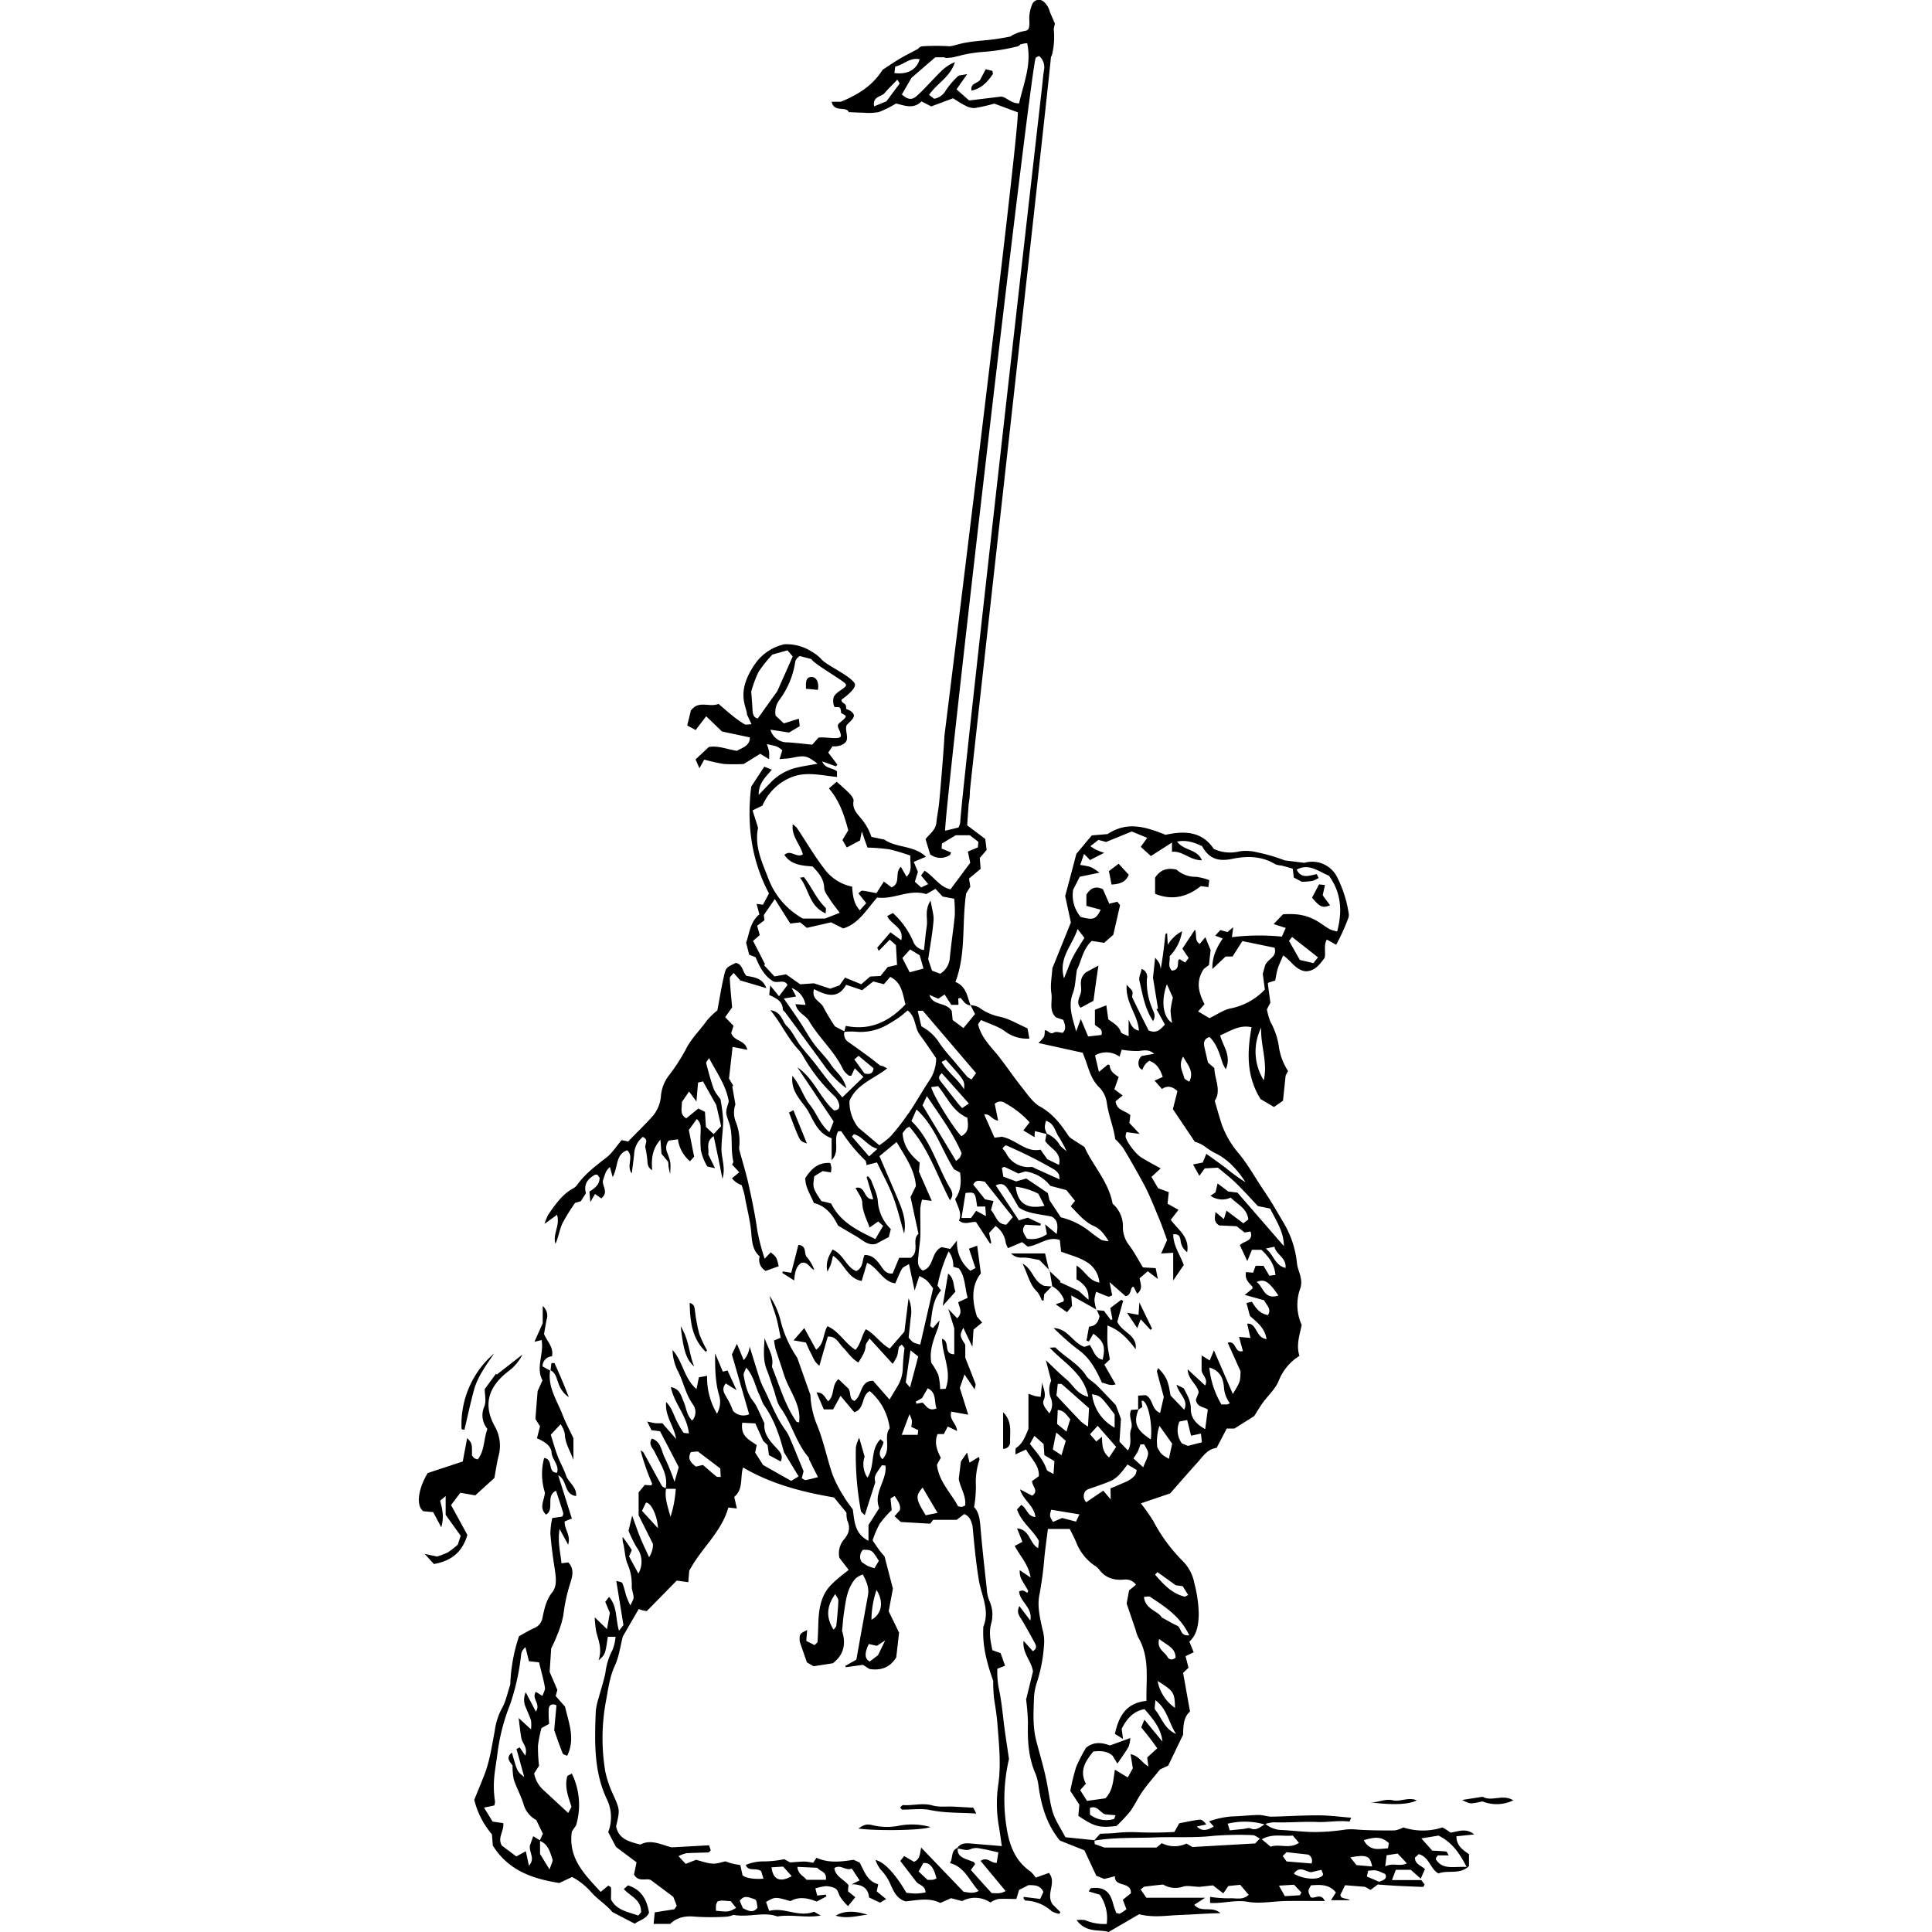 <svg width="400" height="400" data-name="detail-zuckerbanket-camel Bild" xmlns="http://www.w3.org/2000/svg" viewBox="0 0 283.29 500"><path d="M163.64 14.67a1.29 1.29 0 0 0 .28-.56 19.35 19.35 0 0 0 .43-6.57c.1-.51.21-1 .3-1.45l-1.3-3c0-.12-.06-.24-.11-.36a4.84 4.84 0 0 0-1.46-2.27 1.87 1.87 0 0 0-3 .64 10 10 0 0 0-.74 3c-.08.92.11 1.88-.05 2.79s-.51 1-1.3 1.15a11.16 11.16 0 0 0-3.16 1.13 1.34 1.34 0 0 0-.31.26 59.69 59.69 0 0 1-7.89 1.11c-1.45.15-2.91.33-4.35.61-1.16.23-2.31.64-3.48.83a55.91 55.91 0 0 0-7.09 0 1.6 1.6 0 0 0-1.18.67c-1.74.93-3.25 1.68-4.71 2.54s-2.8 1.8-4.45 2.86c-2.29 3.62-5.52 6.11-10.82 8.29h-2.38c.63 2.88 3.8 1.05 4.44 2.68 1.46.06 2.63.14 3.79.14a14.29 14.29 0 0 0 4-.16 28 28 0 0 0 4.43-2.21c2.07.46 4.51 1.59 6.59-.55l2.54 1.3 5.62-2.1c.95.57 2 1.29 3.07 1.83a5 5 0 0 0 2.53.7 49.11 49.11 0 0 0 5.1-1.15l6.07 2.25c.46 4.9-19 161.47-19 161.47 0 1.2-.89 12.55-1.37 17.33-.17 1.68-.53 3.34-.7 5-.2 2-1.81 3-2.8 4.28.44 1.48.82 2.74 1.18 3.94a4.37 4.37 0 0 0 5.12.18c.13-.08.16-.32.31-.65l-2.44-1c0-.53.05-1 .07-1.32l3.58-2.14h3.64l2.2 1.71c0 .5-.09.93-.13 1.44l-2.58 1.07c.23 1.13.46 2.19.61 2.91l-5.1 6.86c-2.85-.57-4.28-3.35-6.73-4.81-.34.48-.58.82-.89 1.24l1.84 2.23-1.82.86-1.63-1.46c.37-1.23.6-2 .79-2.58l-1.08-2.58 3.16-1.33c-3.12-3-7.66-2.24-10.75-4.43l-3.37-.71a14.13 14.13 0 0 0-2.52-4.58c-1.11-1.39-2.47-2.56-2.1-4.69.1-.6-.57-1.45-1.09-2-1-1-2.12-2-3.28-3l-2 1.73c2.8 3.27 4 7.07 5 10.84l-1.5 2.51 1.13 1.94 3.42-1.83c.12-.64.25-1.29.46-2.34.59 1.7 1 2.94 1.47 4.19a52.49 52.49 0 0 1 5.67.46 50.56 50.56 0 0 1 5.43 1.62c-.17 2 .69 3.88-1 5.46l-1.46-2.56c-1.73 1.56.11 4.22-2.4 5.32l-2-1.5-1.92 3c-1.3-.24-2.49-.53-3.7-.64-.3 0-.66.46-.95.69l2 2.53-1.64 1.85c-1.66-1.77-1.84-3.9-2-6.12a11.73 11.73 0 0 1-6.93-4.26c-2.7-3.43-4.9-7.26-7.34-10.89a6 6 0 0 0-1.1-1c-.42 3.15 2 5.2 2.61 7.82-1.7 1-3.1-1.38-4.78.11 1.77 2.66 4.59 2.76 7.31 3 1.51 1.62 2.91 3.13 3 5.56 0 1 .89 2 1.49 3 .73 1.13 1.59 2.17 2.52 3.43l-3.78 1.49h-5.75a19.83 19.83 0 0 1-8.9-10.26c-1.62-4.21-3.7-8.44-2.7-13.23-.46-1.48-.93-2.95-1.42-4.5l2.55-1.24a13.73 13.73 0 0 1 8-7.53c3.72-1.28 7.48-.24 11.3.11v-1.45c-1.18-1-3.07-.62-3.82-2.57l3.56 1.28.35-.46-2.36-3.1 1.12-1.64c.61.12 2.81 0 3.57-1.36.53-.94-.34-3 0-3.83-.05-.58 2.5-2 1.85-3.15-.49-.9-1.61-1.14-1.91-1.35.19-1.76-1.2-1.15-1.2-2.35.21-.18 4.31-3 3.36-4.33-1.56-2.18-7.54-4.72-8.64-6.25a11.44 11.44 0 0 0-2.39-1.85 12.1 12.1 0 0 0-7.13-1.92 12.56 12.56 0 0 0-7.16 4.52c-5.74 7.81-2.5 11.68-2.5 13.63.2.45.62 1.34 1.18 2.55-.82 0-1.44.19-1.82 0a32.68 32.68 0 0 1-3.28-2.35c-1.22-1-2.37-2-3.43-2.92-2.45 1-5.1-1.07-7.18 1.74-.23 1-.57 2.36-.94 3.84l2.19 1.18 2.72-3.56 4.1 3.94 7.21 1.53c0 2.24-2 2.66-3.38 3.48-2.54-.43-4.87-1.4-7.23-1l-3.45 3.22 1 2.28c.52-.94.95-1.69 1.26-2.24a46.78 46.78 0 0 0 5.09 1.14 45.93 45.93 0 0 0 5.12 0l4.28-2.64 2.28 1.4a14.41 14.41 0 0 0 0-2 16 16 0 0 0-.58-1.91c2.74.58 2.74.58 4 1.59-.2.66-.41 1.34-.71 2.3 1.28-.13 2.28-.14 3.25-.34 3.3-.68 3.79-.6 6.59 1.53-1.82.35-3.6.59-5.34 1a13.71 13.71 0 0 0-6.93 4c-.46.5-1 1-1.43 1.46s-.91.95-1.53 1.61c-.08-3 1.77-4.58 3.39-6.53l-1.95-.78-3.38 5.16c-1.2 9.68 0 19 4.6 27.66-.58 1.09-1.1 2-1.55 2.91l-1.67-.21.74 2.7c-2.45 2-2.57 4.95-3.44 7.33l.79 3.11 1.66.66c1 2.38 2.16 4.73 4.47 6.19 1.2.68 3-.63 3.78 1l-2.19 2.91-2.28-2.81c-.12 1.23-.18 1.81-.25 2.47 1.72.84 3.46 1.53 3.52 3.75 0 .26.43.5.62.77q4.92 6.67 9.81 13.35a26.24 26.24 0 0 0 6 6.27c-.73-3-2.74-4.21-3.91-6-1.3-2-3.07-3.61-4.47-5.51s-2.41-3.81-3.66-5.7-2.63-3.82-4.14-6l3.19-.53-1.16-2.2a5.65 5.65 0 0 1 3.58 4.39l-2.59-.21c.5 2.28 2.6 2.82 3.48 4.31 2.63 4.47 6.69 7.93 8.9 12.69a5.34 5.34 0 0 0 1.4 1.45c.13.12.42.06.67.08l.9-1.94 2.24 2.26-5.46 5.28c-1.15-1.37-2.41-2.8-3.61-4.28s-2.43-3.21-3.68-4.78-2.49-2.91-3.63-4.44-2-3.57-3.45-4.95c-1.26-1.24-1.28-3.68-4.25-4.12 2.88 3.53 4.46 7.22 7.2 10.15a10.18 10.18 0 0 1 1.16 1.54 44 44 0 0 0 8.32 10.64 4.25 4.25 0 0 1 1.1 2c.19.79 0 1.62-1.33 1.6-3.63-3.2-5.19-8.28-9.47-11.14l9.39 14-1.1 2.78c-2.47-2.08-3.28-4.89-5-7s-2.45-5-4.57-7.58c-.5 4.41 2.67 6.58 4.23 9.42 1.4 2.57 2.57 5.6 5.92 6.73v5.66c2.3-2.28.31-5.28 1.72-7.46.41 0 .76-.05.83.06a41.77 41.77 0 0 0 6.13 7.46c.27.25.26.81.37 1.23l2.69-.69c1.46 3.08 3.06 5.95 4.21 9s1.89 6.28 2.81 9.43c.75-3.72-.76-6.9-2.12-10.11s-2.81-6.54-4.26-9.94l4.43-3.66c2.22 3.76 4.73 7.21 5 11.41l-1.39 2.82c.7 3.24 1.35 6.28 2.06 9.54-1.86 1.55.46 4.42-2 6.2h-3l-1.69 4.07c-1.92.18-2.56-1.39-3.4-2.47-1-1.31-2-2.34-3.87-2.33-.67 1.39-.27 3.28-2.15 4.16-2.63-1-3.3-4.41-6.14-5.56-.91 1.63-1.86 3.18-1.32 5.73.45-.95.72-1.41.89-1.91s.31-1.19.56-2.22c2.95 1.93 3.74 5.9 7.41 6.52.49-1.61.92-3.07 1.41-4.69 2.91 1.31 4 4.88 7.3 5.3.59-1.32 1.07-2.59 1.73-3.76.26-.45.94-.66 1.81-1.23.5 2.36.91 4.29 1.46 6.86.51-1.6.86-2.67 1.21-3.76 1.94 1 1.94 1 3.57 3.19-1.09 4.79-2.21 9.67-3.33 14.56-1.9-.49-1.9-.49-3-1.81.19-1.82.37-3.49.54-5.16a8.72 8.72 0 0 0-.56-5c-.41 3.28-.76 6.1-1.07 8.62l-3.8 4.37c-2.38-1.27-3.8-3.72-6.19-5-1.15 1.8-1.3 3.82-2.68 5.34-2.78-1.74-4.25-4.82-7.25-6.12-1.21 2-.73 4.48-2.93 6.08l-3.07-5.59-2.78 3.17 3.2.56c.39.86.79 1.87 1.32 2.82s.87 2.27 2.18 3.18l2.16-7.53c2.21-.16 2.86 1.77 4 2.88s2.14 2.85 3.94 3.83c.8-1.43 1.77-2.62 1.86-4.29 0-.57.53-1.12 1-1.95l6 6.58a11.79 11.79 0 0 0 1.14-2c.25-.74.26-1.55.47-2.3.07-.25.44-.41.76-.68l.7.88a51.61 51.61 0 0 0-.45 5.23 9.43 9.43 0 0 1-1.44 4.79c-.6 1-1.25 2.06-2 3.32l-4.24-4.84c-3.47-.08-2.78 3.92-4.86 5.2-1.44-.53-.77-2-1.52-3.18l-2.59-2.46c-1.88 1.58-.89 4.28-2.68 5.72-.86-1-1.22-2.33-3-2.28.69 1.61 1.29 3 1.88 4.38h2.42c.66-1.21 1.23-2.23 1.92-3.5l3.56 4.25c2.86-.94 1.7-4.32 4-5.47a15 15 0 0 1 5.16 9.63c-1.72 2.14.6 5.52-1.91 8-1.57-1.75.16-3 .3-4.48l-.77-.7c-2.77 2.71-1.34 6.88-3.39 9.94a6.25 6.25 0 0 1-.72-5.44c-.47-1.62-.86-3-1.4-4.88a9.47 9.47 0 0 0-.86 2.44 78.22 78.22 0 0 0 1.29 16.45c.08.39.57.7 1 1.16.9-2.82 1.71-5.35 2.72-8.49-.26-1.63-.26-1.63 1.72-4.45l.93.1c.42 3.85-3.22 7-1.62 11l-2.78 4.36v4.1c-3.6-1.82-3.63-5.06-4.06-8.11-.78-1.1-1.63-2.15-2.3-3.32a32.91 32.91 0 0 1-2.94-5.68c-1.45-4.23-2.3-8.68-4-12.81a22.72 22.72 0 0 1-1.73-7.83l-3.41-9.62a30 30 0 0 1-4.38-9.89 20.15 20.15 0 0 0-2.76-6.11c.39 1.83 1.12 3.55 1.64 5.33s.81 3.6 1.22 5.49l-1.73.71a22.06 22.06 0 0 0 .43 2.31c.63 2 1.37 4 2 6.1a25.65 25.65 0 0 0 1.63 3.95c1.33 2.73 2.88 5.53 2.43 8.84-.29-.08-.6-.07-.69-.21-3-4.29-4.37-9.34-6.31-14.12v-.33c.47-2.49-1-4.44-1.93-7.16-.19 3.16-.43 5.72.58 8.23.67 1.67 1.18 3.4 1.77 5.09s.82 3.38 1.77 4.69c2.89 4 4 9.05 7.24 12.83.14.15.1.44.2.64.74 1.5 1.5 3 2.26 4.51-1.05.26-2.12.56-3.2.76-.26 0-.58-.26-1-.47l.47-1.82c-1.29-3.13-2.43-6-3.63-8.77a11.07 11.07 0 0 0-1.24-2.13c-2.37-3.31-3.71-7.15-5.53-10.74a18.84 18.84 0 0 1-1.05-2.54c-.81-2.58-1.6-5.16-2.51-8.1a6.21 6.21 0 0 1-1.53 3.52c-.59-1.41-1.12-2.69-1.77-4.22-.51 1.11-.89 1.91-1.29 2.77L85.52 366a3.57 3.57 0 0 1-4.2-.93 19.19 19.19 0 0 0-1.52-3.24c-.66-1.16-1.57-2.27-.33-3.79l2.8 1.74-2.34-5.1-1.22.31c-.66-1.59-1.32-3.16-2-4.74 0 3.68 0 7.27 1 10.7a6 6 0 0 1-.52 4.9 18.25 18.25 0 0 1-2.55-9.78l-2.11.37c-.21 1-.39 1.88-.63 3.06-3.29-2.82-3.51-7.22-6.21-10.11a13.38 13.38 0 0 0 1.21 5.1c1.6 2.91 2.11 6.29 4.13 9.06a3.31 3.31 0 0 1-.25 4.1c-1.47-1.46-1.49-3.24-2.15-4.74s-.94-3.5-3.37-3.93c.86 4.26 4.22 7.46 4.67 12-.7-.12-1.3-.05-1.46-.28a28.93 28.93 0 0 1-1.8-3.16c-.73-1.49-1.13-3.18-2.63-4.7-.36 3.66 2.05 6.17 2.59 9.57l-3.58-4.09a17.37 17.37 0 0 1-1.78 0c-.62-.07-1.22-.24-2.13-.42l1.11 2.24 2.21.26c1.66 3.19 3.32 6.36 4.84 9.29-.37 1.33-.65 2.31-1.09 3.82a56.58 56.58 0 0 0-2.47-6.13c-.95-1.75-.93-4.26-3.39-5.08-1 1.55.25 2.43.73 3.47 1.39 3 3.55 5.77 2.84 9.4-.36-.21-.83-.36-1-.67-1.6-2.84-3.13-5.71-4.72-8.55-.15-.27-.52-.41-.78-.62a59.61 59.61 0 0 0 3 8.63c0 .07-.08.19-.21.46l-1.71-.12-1.58 1.93v5.92c1.19 2.39 2.5 5 3.71 7.42a6 6 0 0 1-1 3.43c-.81-1.79-1.63-3.44-2.32-5.15s-1.35-3.65-2.06-5.61c-.35 1.45-.68 2.83-.94 3.93a35 35 0 0 0 2.08 4.24 6.22 6.22 0 0 1 .47 6.84l-2.41-4.45c.18-.42.43-1 .7-1.66-.4-.61-.76-1.18-1.15-1.73s-.81-1.11-1.22-1.67a5.1 5.1 0 0 0 .24 2c.37 1.74.38 3.65 1.12 5.21a13.21 13.21 0 0 1 1 5.58c0 1 .45 1.94.48 2.91 0 .53-.41 1.07-.83 2.05a23.27 23.27 0 0 1-1-2.25c-.38-1.17-.6-2.4-1.08-3.52-.15-.34-1-.39-1.57-.59.64 3.94 1.22 7.55 1.85 11.44l-1.15 1.47c-.93-3.2-.41-6.25-2.56-8.77l-1 1.28c.44 1 .83 2 1.2 2.84-.23 1.31-.45 2.56-.75 4.23l-3.17-3.06a26.31 26.31 0 0 0 .45 4c.64 2.22 1.48 4.39.52 7.16 1.75-1.55 1.75-1.55 2.42-6.12h2a11.89 11.89 0 0 1-.79 3.41 16.73 16.73 0 0 0-1.81 5.74c-.4 2.19-1.15 4.32-1.72 6.49a17.65 17.65 0 0 0-.8 3.62c-.3 7.67-.55 15.38 2.77 22.57a10.67 10.67 0 0 1 .45 8.71l2 3.83 5.33 4c-.24 1.15-.46 2.22-.65 3.15 1.17 2.13 3.27.82 4.37 1.45l5.79 4.33c.2.5.56 1.42.9 2.31l-.63.91-5.06.79c-.12 1.14-.2 2-.3 3h4.29c1.77-1.72 3.93-2.14 6.48-1.88a63 63 0 0 0 8.13 0 5.88 5.88 0 0 0 1.76-.46c4.08.73 7.8-.91 11.38.41 3.64-.61 7.31.44 11.22-.23l-1.74-1c-4 1.58-7.72-1.28-11.59-.2-.34-.93-.59-1.64-.83-2.32 2.33-1.36 2.35-1.36 6.33-.22 2.12-1.23 4.42-.84 6.77.11.85-.46 1.69-.89 2.52-1.33l-.16-.46-2.22.24-.48-1.85a15.11 15.11 0 0 1 2.64-.58 5.7 5.7 0 0 1 2.21.44c.94.35 1.08 1.28 1.46 2.12a12.37 12.37 0 0 0 2.15 2.59L113 491l-1.88-1.53c0-.62.09-1.15.12-1.6-1.24-1.55-3.35-2.18-3.67-4.39 1.6-1.14 3 .83 4.5.08l2.05 3.09-2.06 1c2.92 0 4.3 1.15 4.5 3.42l2.85 1.33 1.57-.92-2.44-2c.15-.69.26-1.2.39-1.84-2.89-.79-3.58-3.35-4.81-5.6l-1.55-.73c-3.61.58-6.65.83-9.61-.52l-.87 1.3a15.16 15.16 0 0 0-2.15-.32c-1.23 0-2.46.14-3.82.22l-1.52-.83a27.54 27.54 0 0 1-5.09.57 11.67 11.67 0 0 0-4.87.92c.79 1.87 2.57.54 4 1.62l.59 1.93c-2.55.2-4.71-.19-5.42-.91-.18-.85-.37-1.7-.56-2.6-.8-.15-1.46-.25-2.11-.41s-1.28-.4-1.8-.57c-3.1.86-3.3.85-7.53-.4l-2.72 1.06-1.84-2a8.42 8.42 0 0 1 2-.75c1.91-.13 3.83-.13 5.75-.21.16 0 .31-.29.59-.55-.12-.34-.25-.73-.44-1.3l-9.6.53c-2.21-.38-5.23-2.3-8.18-.72-3-.75-5.68-1.48-6.28-4.74 1-4.23 1-4.23-.73-8.13a27.92 27.92 0 0 1-2.06-6 52.35 52.35 0 0 1 .26-18.76c.54-3 .93-5.94 2.26-8.78 1-2.17 1.32-4.69 2-7.42l4.13-7.13a10.3 10.3 0 0 0 1 .34c.43.1.86.16 1.08.2l7.75-7.89 3 .41.23-2.92c3-5.76 8.36-10 10.13-16.41l2.2.25c-.27-1.2-.46-2.06-.67-3 2.43-2 1.49-5.06 2.27-7.61 7.35 4.3 15.18 6.32 23.55 7.76l3.22 3.93a7 7 0 0 0 .22 2.06c.88 1.91.4 3.43-.92 4.95a5.56 5.56 0 0 0-1.14 4.67l2.41 3.14c-1 .82-1.82 1.41-2.57 2.06a23.82 23.82 0 0 0-2.42 2.29c-2.24 2.63-2.72 5.84-2.85 9.15-.06 1.69-.1 3.38-.21 5.06 0 .26-.41.5-.76.91l-2.16-1.09c.08-1 .15-1.85.23-2.83-2 1-2 1-1.93 3 .73 2.13 1.28 3.7 1.86 5.38l1.72 1 5-.77c3.2-2.46 3.28-5.5 2.38-8.39.19-1.85.28-3.3.5-4.73.47-3.11.79-6.3 3-8.82a6.38 6.38 0 0 1 1.85-1.05c1.06 1.89 1.68 3.56 1.35 5.42-1 5.5-2 11-3 16.64l-2.82 1.59.05.37 4.47-.62 1.68 1.07c3.24.5 5.43-.56 6.94-3 .24-2.05.47-4.05.74-6.4l-2.69-5.53c.34-1.86.75-4.05 1.09-5.87-.72-2.75-1.36-5.22-2.17-8.35-.12-.14-.74-.8-1.28-1.52s-1.14-1.64-1.81-2.61a26.13 26.13 0 0 1 1.84-4.3 27.86 27.86 0 0 1 3.11-3.54c-.11-1-.21-2-.31-3l1.09-.66c.68 1.2 1.66 2.16 1.32 3.7l-1.37 1.55c.64.59 1.22 1.11 1.62 1.49l7.61.44.77-1h6.09l1.94-1.49c1.54.63 1.81 1.89 2.15 3 .44 4.72.87 9.43 1.64 14.09.66 4 2.92 7.86 1.15 12.11a1 1 0 0 0 0 .34c-.24 4.93 1.12 9.54 2.57 13.65a39.7 39.7 0 0 0 .24 4.73c.36 2.21.7 4.42.87 6.66.37 4.85.93 10.12.24 15.12a34.2 34.2 0 0 0 .1 11.06c.29 1.59.48 3.2.77 5.17l-8-.67c-1.34-.12-2.64-.14-3.5 1.15-1.72.7-1.09 2.55-1.91 3.91 3.8 1 5 4.56 7.43 7.21-1.57.84-2.86.3-3.89.24l-11-11.46c-.36 1.66-.26 3-1.85 3.69l-2.55-1.5-1 1.27 4 5.21c.64 1.07 2.49 1 2.53 2.95a21.11 21.11 0 0 1-2.37.28c-.89 0-1.78-.12-2.57-.18-2.89-4.92-5.71-8-8-8.5a8.93 8.93 0 0 0 1.29 2.44 12.5 12.5 0 0 1 2.71 4.18c.8 1.71 1.66 3.48 3.77 4.08 3-.26 6-1.07 9 .41l2.77-1.23 2.87.75a7.06 7.06 0 0 1 7.31.36 7.32 7.32 0 0 1 2-.9c1.55-.12 3.12 0 4.73 0 .28-.95.5-1.67.7-2.35l2.44-1.24c1.58 0 3.06 0 3.85 1.76l-.83 1.81-4.29-.53c0 .34 0 .48.07.55s.3.41.46.41a10.5 10.5 0 0 1 6.71 2.73 6.24 6.24 0 0 0 2 .71l.27-.46-2-2c-1.88-2.74 1.16-5.58-.95-8.14l-3.42 1.22a9 9 0 0 0-1.42-1.64c-3.73-2.57-5.26-6.41-6-10.59a46.28 46.28 0 0 1 .5-18.49c-.35-2.37-.73-4.81-1.07-7.26-.52-3.76-.8-7.58-1.62-11.28a22.27 22.27 0 0 1-.32-4.81l2-.77-1.16-3.26-2.14-.77c-.47-2.37-.93-4.45-.32-6.8a8.63 8.63 0 0 0-.46-6 9.17 9.17 0 0 1-.65-3c-.6-5.46-1.22-10.93-1.67-16.41-.16-1.94-.5-3.71-1.63-4.79a31.65 31.65 0 0 0 .48-5.4 18.33 18.33 0 0 1 .95-7c0-.13-.11-.33-.21-.6l-2.39 1.47-.63-2.61-1.6 2.29c-.19 1.5-.37 3-.56 4.55.39 2.22 1.94 4.37 1.67 6.84a4.25 4.25 0 0 1-.84.37 4.86 4.86 0 0 1-1-.13c-1.8-3.44-5-6.38-5.47-10.79l1-1.78c-1-1.91-1.75-3.89-.85-6.14h1.64l1-1.95 2.41 1.15c-.13-2-2.13-2.89-1.49-5l4.38.79-2.17-6.92c.26-.76.68-2 1.21-3.49l2.62 3.87c.14-.79.32-1.16.22-1.43-.83-2.21-1.71-4.4-2.64-6.78V348c-1.48-2.35-1.48-2.35-.51-4.37.79 1.67 1.48 3.1 2.35 4.93.12-1.84.21-3.18.29-4.45l2.23-1.84-1.33-1.54c-1.27-4-1.55-7.94 1-11.18-.35-2.65-.65-4.93-.95-7.17l-2.13.78 1.68 5-1.31.72a9.32 9.32 0 0 1-3.46-7.84c-.81 1-1.28 1.6-1.75 2.18l-2.25-.46c-2.81 1.32-1.86 5.16-4.86 6.06-1.73-1.15-1.17-2.83-1.08-4.33s.41-3.12.45-4.68c.07-2.37-.07-4.74 0-7.12a12.62 12.62 0 0 1 .44-2.22l2.52.32-3.32-7.55c.07-.85.13-1.61.19-2.35-2.4-2-4.23-4.27-4.42-7.63a12.79 12.79 0 0 1 .93-1.2 3.59 3.59 0 0 1 .82-.45c4.92 5.52 7.13 12.51 10.49 19 1.23-1.48.33-2.61-.13-3.42-3.23-5.67-4.89-12.26-9.82-17.06.37-.87.77-1.77 1.31-3 4.9 4.47 6.52 10.54 9.7 15.46l1.57.87c.38 2.68.12 5-1.28 6.84.65 2 1.86 3.63 1 5.58 1.5 1.27 3.11.19 4.41.38l3.63 5.57.32-.14c-.19-.83-.37-1.67-.58-2.59l1.67-1.81a6.12 6.12 0 0 1 2.63 4.25 5.41 5.41 0 0 0 .61 1.48l3.65-1.56 1.43 1.16c2.9-.31 5.32-2.8 8.33-1.69.13 1.2.24 2.17.33 3 2.29.87 4.53 1.4 6.4 2.55a6.88 6.88 0 0 1 3.51 5.44c-2.81-.43-3.7-3.09-5.93-4.39v3.54c1.79 1.13 3.3 2.48 3.1 5.3l-2.56-2.3-4.83-2.25.16-.23-2.78-2.59.63 3.89a6.57 6.57 0 0 1 3 3.38c.05.16-.06.38-.1.57l-2 .7 2.93 2.07 1.3-1.62c-.07-.93-.12-1.63-.21-2.74l6.49 3.64a13 13 0 0 1-.49-2.44 8.42 8.42 0 0 1 .48-2.14c1.27.52 2.18.94 3.12 1.25.24.08.59-.18 1-.33-.19-1-.37-1.86-.69-3.42l4.15 3.63c1.35-.2 1.17-1.49 1.69-2.29.07-.12.38-.09.43-.1.28.59.55 1.13.87 1.77 1.64-1.26.83-2.62.65-4l2.11-1.82 2.61 2c-.28-1.41-.43-2.11-.57-2.81l-3.3-.19c-1.23-2-2.23-3.94-3.49-5.65a7.5 7.5 0 0 1-1.69-4.68 7.66 7.66 0 0 0-2.66-6.15c-1.05-5.75-5.1-9.79-7.28-14.68l-3.47-2.24a5 5 0 0 1-.55-.48c-2-3-4.06-5.82-7.4-7.69-2-1.11-3.36-3.28-4.84-5.11-2-2.51-3.82-5.2-5.8-7.75s-4.64-4.88-5.48-8.51l.76-1.09c2.15 1 4.36 1.6 6.1 2.86a9.42 9.42 0 0 0 6.42 1.95l-.49-2.65c-2.45-1.07-4.72-2.49-7.18-3a13.55 13.55 0 0 1-5.43-2.44 6.07 6.07 0 0 0-2.13-.56c-.9-2.17-1-4.78-3.91-6 2.81-7.4 1.61-15.05 2.77-22.91l1.08-1.72c-.13-.84-.22-1.48-.33-2.14l3-2.5c-.08-1-.15-1.93-.22-2.82l1.78-2.08c-.12-.91-.22-1.69-.36-2.84l-4.68-3.53c.11-1.51.23-3.53.39-5.54a18.94 18.94 0 0 0 .32-3.32c-.02-.93 20.33-182.23 20.98-190.06Zm-40.3 2.55c2.18-.46 3.82-2.44 6.31-1.89-.79 2.71-3.08 4-6.53 3.58.06-.52.12-1.05.21-1.69Zm-2.29 9-3.19 1.3c-.44-2.62 1.87-2.41 2.73-3.44s2.08-2.2 3.29-3.47l.6 1Zm29.7-1.22-8.29 1-3.27-2.88 2.77-3.95c-1.31.3-2.08.24-2.45.6a22.05 22.05 0 0 0-3.06 3.57 4.3 4.3 0 0 1-3.05 2.22l-1.31-1c2-3 5.49-4.58 6.68-8.48-2.52 1-3.9 2.7-5.42 4.26s-2.89 3.12-4.48 4.51c-1.27 1.12-2.28.93-3.83-.4l2.5-4.31 6.16-5.32h2.29a1.41 1.41 0 0 0 .65.18 7.77 7.77 0 0 0 1-.1h.27a2.05 2.05 0 0 0 .34-.07c1-.19 1.91-.47 2.88-.69a37.35 37.35 0 0 1 4.59-.68A52.13 52.13 0 0 0 155 12a1.34 1.34 0 0 0 .69-.49 7.34 7.34 0 0 1 1.78-.33c1.22 5.54-.95 10.45-2.08 15.56-2.01.1-3.28-1.62-4.64-1.74Zm-10.59 187.81a4.39 4.39 0 0 1-.45 1.34l-3.46.84c-.42-3.17 22.1-197.26 23.43-200 .12-.23.53-.31.9-.5a3.81 3.81 0 0 1 1.24 3.68c-.25 1.66-.37 3.33-.57 5-.17 1.45-21.17 185.66-21.09 189.64Zm-52.39-26.89c-1.2-.18-1.33-1.27-1.39-2.46-.07-1.43-.2-2.86-.32-4.47a30.38 30.38 0 0 1 1.91-5.13 33.71 33.71 0 0 1 3.57-4.46l3.9-1.09 1.36 1.58-4 9Zm14.07 6.8c-2.28-.22-4.28-.47-6.3-.6a4.48 4.48 0 0 1-4.5-3.28l4.8.74 2.77-1.64-.23-1.94-3.87 1.21-2.14-2a5.27 5.27 0 0 1 1-4.1 21.88 21.88 0 0 0 4.09-9.89 2.13 2.13 0 0 1 .48-.88 3.8 3.8 0 0 1 .67-.56l3 .79c.91 1.41 8.16 5.46 8.87 6.41s-2.14 1.68-3.06 3.36a4.08 4.08 0 0 0 .06 2.37c.14.61 1.3 0 1.6.55a2.77 2.77 0 0 1 .22 1.17c0 .25 1.35.59 1.21 1.06-.21.72-1.95 1.65-2 2.14-.15.8.59 1.34.75 2.69s-4 .27-5.79.59Zm1.34 290.66c.55.94 2.54.88 2.19 3.11h-5c-.73-1-2.21-1.41-2.36-3.35Zm-8.88-.31c.78.85 1.5 1.65 2.24 2.47-3 1.72-4.87.9-5.22-2.28Zm-7.52 8.4c.63.19.67.48.9 2.25-1.12 1.46-2.36.83-3.78.1-.24-.54-.54-1.25-.81-1.87 1.16-1.67 2.48-.85 3.69-.48ZM76.95 493a3.9 3.9 0 0 1 .39-.9 4.46 4.46 0 0 1 1-.23c.77 0 1.55.1 2.43.16l1.38 1.73c-1.92 1.07-1.92 1.07-5.21.74a12.09 12.09 0 0 1 .01-1.5ZM57.8 391c.37-.78.7-1.47 1-2.1 1.27-.18 3 3.38 3.12 6.6Zm7.37 1.55c-.8-2.89-1.55-5-1.15-7.25h2.51a29.25 29.25 0 0 1-1.36 7.24Zm11.9-10.42c-1.13-.91-2.22-1.89-3.5-3l-1.84.42c-1.25-1-2.26-1.95-1.29-3.75l1.8-.17 5.83 4.42c0 .6.06 1.33.1 2.2-.53-.05-.91.03-1.1-.13Zm19.33 1.13-7.27-4.12c-.43-.67-1.22-1.9-2.05-3.21.13-.63.26-1.28.4-1.95-1.85-1.31-4.28-2.26-3.73-5.77l3.37.16c.59 1.32 1.17 2.6 2.06 4.56l1.12 1.05c.13.93.24 1.81.35 2.61l3.05 1.64c.64-1.37 0-2.3-.93-3.28-1.44-1.56-3-3.12-3.29-5.38a6.1 6.1 0 0 1 0-1.22c-.7-1.5-1.23-2.69-1.8-3.87a8.89 8.89 0 0 0-1-1.71c-1.64-2-2.16-4.41-2.58-6.84-.1-.52.36-1.14.64-2 2.08 2.29 2.38 5.1 3.62 7.44a17.49 17.49 0 0 0 .91 2.16c2.93 4 4.25 8.59 5.28 12.33l3.78 6.23Zm11.69 37.36c0 .39-.42.73-.69 1.15-2-3.08-1.9-6 .4-9.23.33.66.83 1.2.81 1.72-.08 2.11-.29 4.24-.52 6.35Zm12.64 3.92-1.85 3.81-2.15 1.65c-1.32-.72-1.4-2.11-.24-4.53l2.1.47Zm-3.55-5.34a24.29 24.29 0 0 1 1.31-7.71c1.95 3.05 1.36 6.25-1.31 7.7Zm1.91-15.26-1.14 1.91a13.52 13.52 0 0 1-1.69-.56c-.58-.31-1.12-.7-1.58-1a2.53 2.53 0 0 1 .31-3.21c2.31.02 2.31.02 4.1 2.85Zm14 82.55a10.9 10.9 0 0 1-1.42 0l-2.29-2.15 1.22-2.18c1.64-.23 2.74 1.14 3.4 4a3.82 3.82 0 0 1-.93.32Zm18.8 2.9c-1.36.84-2.56.51-3.58.56-1.84-2-3.58-3.94-5.41-6l1.11-1.54c-.14-.19-.21-.45-.37-.52-.72-.3-1.48-.53-2.2-.83-1.17-.5-2.11-1.19-1.91-2.65 1.14.09 2.22.72 3.47.07a4.06 4.06 0 0 1 2.33-.08c1.53.24 3.05.62 4.69 1-.14.87-.29 1.81-.43 2.71-1.48.11-2.44-1.69-4.17-.51Zm-24.61-139.92 2 1.58c-.7 2.67-1.36 5.17-2.12 8l-1.11-1.27c.4-2.69.78-5.28 1.23-8.31Zm-.26 16.53c.74 1.64.74 1.64.46 3.27l1.81.85c-.06.46-.11.87-.16 1.21h-4.12Zm7.26 25.53-3.06.62c-2.61-4.22-2.7-5-.8-7.16Zm-3.9-28.53-1.55.28-.19-.53 1.63-.92 1.47-2.54c2.39 1.17 1.59 3.4 2.28 5.22-2.23.86-2.7-.89-3.64-1.51Zm6.76-39.16a6.12 6.12 0 0 1 1.21 4l1.46.41c1.68 2.23 1.49 4.94 2.27 7.63l-2.44 1.12c.13 1.08 1.37 2.6-.27 4.17l-2.3-2.4 1.54 5v6.7c-3 0-.92-3.3-3.18-4 .1 4.41 2.65 8.5.94 12.95l-1.42.07a17.43 17.43 0 0 0-.46-3.65 17.66 17.66 0 0 0-1.82-3.15c-.59-3.28.67-6.17 1.75-9.1a15.09 15.09 0 0 0 .38-1.89l-1.73 2c-.26-.21-.72-.44-.69-.59.53-3.15.48-6.5 2.79-9.14l-.9-1.26a39.47 39.47 0 0 1 2.87-8.84Zm25.19-33.78c1.89.56 2.29 2.24 3.05 3.72a34.41 34.41 0 0 1 2.31 4.19c-.64-.61-1.51-1.1-1.89-1.84a6.91 6.91 0 0 0-3.22-2.72c-.66-1.53-.66-1.57-.25-3.32Zm-12.37-.06c-.3-1.46-.58-2.85-.88-4.32a2.09 2.09 0 0 1 2.72-.18 24 24 0 0 1 6.3 4.95l-1.61 2.11 2.9 1.74c0-.61.05-.93.08-1.57l3 .74c-.11.61-.22 1.22-.33 1.79 1.22 2 4.34 2.83 3.58 6.22l-3.03-1.48-1.77-2.47c-3.84.79-6.17-2.56-10-3.34l-1.89.25-2.67-6c1.47-.32 2.04 1.44 3.6 1.56Zm15.9 15.21c-2.26-1-4.22-1.9-6.19-2.77-.38-.17-.77-.47-1.14-.44a6.45 6.45 0 0 1-6.54-3.61 10.81 10.81 0 0 0-.9-1.14 3.09 3.09 0 0 1 .4-.51c.18-.12.44-.36.56-.31a117 117 0 0 1 12.41 6.23 4.42 4.42 0 0 1 1.18 1.18c.16.22.11.6.22 1.38Zm-25.22-18.43c-.48-.56-.92-1-1.31-1.53-1.39-1.75-2.75-3.52-4.14-5.27-.53-.67-.9-1.3.2-2.24l7 7.86Zm-.19 7.26c-2-2-7.29-10.45-7.8-12.7l1.76-.24c2.43 2.89 3.76 6.52 7.59 8.17.14 1.67.64 3.6-1.51 4.73Zm-5.16-19.21 1.15-.57c4.89 5.42 4.89 5.42 4.7 7.64-1.66-2.71-4.25-4.39-5.81-7.07Zm6.78 3.95c-1.32-1.53-2.62-3.09-3.92-4.64a49.34 49.34 0 0 1-3.2-3.92 12.34 12.34 0 0 0-4.85-4.6c-.3-1.27-.6-2.52-.95-4l1.31-.06 13.79 16.16-1.16 1.63a4.36 4.36 0 0 1-.98-.57Zm-15-27.15-1.89-3.69 2-2.22 2.46 1.48c.32 1.05.62 2.08 1 3.47Zm12.57 6.76c.25 0 .56-.18.64-.1.74.8 1.27 1.85 2.55 1.91l1.16 2.22-3 3.64-2.8-2.08c-.09-.92-.18-1.8-.23-2.32-1.47-2.44-4.87-1.24-5.78-4.19l2.29 1 1.64-1.1 1.73 2.68h1.86c0-.64-.06-1.15-.06-1.66Zm-40.9-3.65-3.66-2.59-3 .55-2.73-2.95.3-.18-3.11-6.07 1.73-1.5c-.18-.62-.4-1.45-.67-2.42l1.88-1.43c0-.21-.09-.7-.16-1.34l2.85-4.13c1.47 2.32 2.69 4.26 4 6.33l2.56-.31 1.73 1.43 6.25-1.43 3.17 1.58c4.09-1.26 6.07-5 8.79-8 4.35.58 8.34-2.28 12.68-.88l2.4-1.37 1.85 2 3 .56a33.79 33.79 0 0 1 .14 4.35c-.35 3.57-.91 7.12-1.26 10.7a5.35 5.35 0 0 1-2.49 4.36l-2.13-.79-1-2.94c.53-3.65 1.13-6.8 1.38-10 .12-1.49-.41-3-.75-5.21-1.64 2.52-.7 4.67-1 6.64s-.47 4-.72 6.17a3.44 3.44 0 0 1-2.84-2.35 21.71 21.71 0 0 0-5.2-7.23l-1.48.78c1.1 2.35 4.37 2.88 3.65 6.26l-2.8-2.05-3.44 4a6.68 6.68 0 0 1 .4.82l2.85-2.92 1.6 1.42c.11 1.9.19 3.41.29 5.11l-2.42.56-1.86 2.32-2.67.13-2.31 2-4.21-1.72-1.4 2-2.42.87-4.22-1.39Zm9 10.9a51.31 51.31 0 0 1-3-5c-.7-1.51-3.22-2-2.42-4.66 3.15 1.65 6.21 2.67 8.3-1.11l4.15 1.39 2.87-2.26 2.75.71 1.65-1.89c3.06 1.52 3.2 4.45 3.94 7.11-4.24 4.49-9.16 6.85-15.44 5.57-.17.64-.28 1-.38 1.4Zm5 8.54 1.12-.93 3.86 3.22c-.18 1.44-1 1.64-2.34 1.34Zm3.83 25.1-4.44-5.14.5-.61c2.3.57 3.4 3 6.09 3.79Zm10.18-11.15a61 61 0 0 1-4.53 5.86 21.91 21.91 0 0 1-3 2.41l-5.46-4.6a10.54 10.54 0 0 1-2.26-6.91c1.82-4.31 6.22-5.61 9.73-8.38a8.07 8.07 0 0 0-1.14-.6 3.19 3.19 0 0 0-.62-.12c-1.65-1.29-2.76-2.19-3.92-3-1.44-1.07-2.91-2.09-4.37-3.14a2.38 2.38 0 0 1-1-2.61 21 21 0 0 1 2.63-.06 13.93 13.93 0 0 0 8.83-1.98c.94-.56 1.89-1.14 2.79-1.77.71-.51 1.36-1.11 2.11-1.73 2.19 1.67 1.75 4.44 3.15 6.3s2.7 3.85 4.23 6.06a10.18 10.18 0 0 1-1.53 5.41c-1.95 2.91-3.65 5.97-5.6 8.86Zm13.26 11.49a5.94 5.94 0 0 1-.94.82l-8.68-14.39 1.13-2.39c3.4 5.06 6.75 9.54 9 14.79a8.88 8.88 0 0 1-.47 1.17Zm4.26 13.74-1.31 1.85h-2.48l1.05-6.47c2.48-.25 2.48-.25 3 3.51h2.11c.05.76.1 1.41.17 2.47Zm7.84 3.57c-2.44 0-2.71-2.33-4-3.79.26-.93.44-1.56.65-2.32l-2.19-.43-3.05-3.82c.68-1.41 1.81-.93 3-.74l7.25 9.15Zm13 2.43-3-2.51c.22 1.19.33 1.81.47 2.54a6.7 6.7 0 0 1-5.15 1.18c-.66-1.09-1.66-2.14-.45-3.62l3.9.23.16-.45-3.4-1.6-2.3.7-6-9.06c2.17-1 2.8.51 3.56 1.64s1.46 2.47 2.39 4.06c2.24 1.62 5.32 1.71 8.47 2.37 1.76.9 1.68 2.51 1.35 4.52Zm-10.6-12.23a17.12 17.12 0 0 1 5.86 1.81l1.59 3.13c-4.61.93-6.94-.64-7.45-4.94Zm22.19 13.76c-.95-.58-1.83-1.28-2.73-1.94a19.31 19.31 0 0 0-7.79-3.91l-2.92-4.43-.43-1.84-5.58-3.77-2.63.75-3.33-1.24c-.13-.84-.24-1.57-.36-2.28.35-.11.58-.27.72-.21 1.12.5 2.23 1.05 3.56 1.69l1.79-.55a9.94 9.94 0 0 1 6.46 3.73l4.18 1.11c.64.81 1.42 1.77 2.22 2.77l-1.11 1.42c1.87 1.86 3.49 4 6 5.11 1.58.69 2.62 2 3.8 3.9a6.34 6.34 0 0 1-1.85-.31Z"/><path d="m163.19 328.88.14.14v-.23ZM175.5 339l-.11-.07v.15ZM163.97 332.94l-.07-.05Z"/><path d="m174.74 476.38 1.62-1.8c1.59-.07 2.65-.1 3.71-.17a34.82 34.82 0 0 1 5.61-.24 96.27 96.27 0 0 0 9.89-.06l1.27-2.25c1.75-.32 3.49-.73 5.26-.93.55-.06 1.16.45 1.74 1.24l-2.45.52c1.47 1.48 2.88.87 4.38 0l-1.22-1.33a22.62 22.62 0 0 1 5.91-1.27c2.34-.05 4.69-.34 7-.38 1.09 0 2.19.45 3.29.44 4-.07 8.09-.36 12.13-.34 2.77 0 5.53.39 8.46.61-.22.45-.39 1-.48 1-2.76-.36-5.51.22-8.24.11-3.82-.16-7.61.23-11.42.08a11 11 0 0 0-2.08.42 7 7 0 0 0 4.38 1.58c2.89.16 5.77.53 8.65.52a55.3 55.3 0 0 0 7.71-.64 13.67 13.67 0 0 1 2.93 0c3.27.23 6.55.25 9.83.22a7.33 7.33 0 0 0 2.2-.77 16.42 16.42 0 0 0 10.12 0c.27.15.66.35 1 .58s.73.5 1.12.77c2-.32 4-1.28 6.11.46l-4.6.48c0 2.45 1.62 3.48 3.25 4.64v3.06c-2.37 2.33-5.38.95-7.9 1.92-2.12-1.13-2.32-4.21-5.09-5l-1 .89c0 1.74 1.58 2 2.59 3l-1.09 2.45-2.57-2.28h-3.88l-1 2.65h7.58l.89 1.16c-.2.29-.32.61-.43.61q-3.36-.11-6.71-.28c-1.69-.09-3.38-.22-5-.34l-1.86 1.39-1.43-.79-5.17-.42c-.32.64-.76 1.56-1.2 2.48 0 1.14 1.49.77 2.5 1.4h-4.94l1.26-2c-1.78-2.23-4.15-2-6.44-1.85-.85 1.44-.85 1.44-.1 3.06 1 .59 2.64-1.24 3.68 1-3.45 0-6.7-.05-10 0s-6.82.77-10 .2-6.4.5-9.7.3v-1.57a32 32 0 0 0 5 .37c1.61-.11 3.41.57 5-.91l-2.2-2.58-3.06.3-1.32 1.91-2.67-2.07-3.5.39c-1.71-.06-3.08-.41-4.24-.07a6.11 6.11 0 0 1-5.17-.54c-1.62.18-3.19.33-4.75.55-.29 0-.54.36-1.06.73l1.49 2.15h15.19l-2.8 1.82c1.81 2.18 4.61.18 6.76 2.17-3.8.06-7.14.35-10.52.47s-6.69.75-10.53-.19l-7.9 4.6c-2.23-.79-5.7.39-8.26-3.09a8.39 8.39 0 0 1 2.15 0 12.89 12.89 0 0 0 5.64 1 10.72 10.72 0 0 0-1.79-7.57l-2.88-.86c.28-.37.44-.8.65-.83 3.15-.41 4.83.77 5.63 3.86.23.86.56 1.7.85 2.55.41.07.8.27 1 .15a12.9 12.9 0 0 0 1.65-1.11c-.34-.87-.61-1.58-.94-2.45l2.08-1.67c.19-3.21-4.3-1.45-4.12-4.42l-2.76.7-2.06-.83-3.08-6.58-6.34-2.52c-3.36-4.09-4.74-8.77-5.48-13.71a14.07 14.07 0 0 0-.84-3.61c-1.86-4.23-2.08-8.66-1.95-13.18a57.34 57.34 0 0 0-.48-6c.51-2.07 1.18-4.79 1.78-7.27-.4-2.78-2.78-4.66-2.44-7.91 1 1.07 1.69 1.87 2.4 2.67 1.16-.69.87-1.46.49-2.16-1.12-2.06-2.23-4.14-3.47-6.13-.62-1-1.28-1.85-.5-3.38l2.84 3.74c.64-3.47-2.78-4.86-2.9-7.57 1-.31 1-.31 2.12.4.07-.19.26-.46.2-.58-.49-.88-1.05-1.72-1.53-2.61a4.37 4.37 0 0 1-.63-2.68l2.8 1.91c-.47-3.28-2.67-5.49-4.11-8.18l2-1.07c-.43-1.06-.85-2.13-1.39-3.47 3.44.31 3.14 3.88 5.46 5.11l.19-1.88c-1.63-2.93-4.56-4.82-5.65-8.15l1.09-1.16c1.47.81 1.54 3 3.67 3.13-.38-3-3.21-4.39-4-7.16l3.13 1.64c1.86-1.23 0-2.35 0-3.79l1.74-1.24c.19-2.83-2-4.54-3.31-6.92l-2.75 1.27c.07-.75-.06-1.51.19-1.68 1.73-1.15 2.38-3 3.19-4.94v-9.08c.72.25 1.19.45 1.68.58s.83.13 1.46.23c.15-1.36.28-2.56.41-3.75.23 1.48 1.13 2.84.43 4.49-.56 1.3.51 2.24 1.42 3.54a4.17 4.17 0 0 0 .38-4 5.89 5.89 0 0 1 .1-4.47c-.44-1.68-.85-3.27-1.37-5.3 2 1.92 3.64 3.55 5.36 5s2.73 3.84 5.62 4.46c-1.15-6-6.13-8.6-10-12.71.94 0 1.37-.13 1.52 0 2.55 2.53 5.91 4.15 7.94 7.28.65 1 1.86 1.59 2.73 2.46 1.74 1.74 3.43 3.55 4.93 5.13l1.33 3.56c-.13 1.95-.25 3.84-.39 5.9l2.18 2.28c1.25-2 .2-3.93.8-5.43.71-1.76-.82-3.27.05-5.07l1.9-.12c-1.35 3.46-.59 5.32 3.18 7.76.54-4.24-.87-10.38-2.37-10 .05.5.11 1 .17 1.6l-1.07.76v-3.7l1.93-.11c2 .9 1.42 3.68 3.76 4.6.34-1.51.65-2.86.94-4.14-.6-2.23-1.21-4.39-1.76-6.56-.06-.25.2-.58.32-.91 2.11 2.19 2.57 3.19 3.19 7.09l3.54 3.69c1.18-2.59-1.31-3.9-2-6.48 1.2.65 1.86.78 2 1.15.81 1.59 1.74 3.12 1.7 5.07 0 2.36 1.31 3.93 3.73 5.28.25-1.89.46-3.45.68-5.08-1.09-.73-2.82-.6-3.09-2.56l.72-1.84c-.31-2.18-2.71-3.15-2.85-6l4.52 4.18c.94-1.8-1-2.75-.91-4.16v-3.62l2.1 1.31c.33-.79.59-1.41 1.09-2.63 1.76 4.05 3.29 7.6 4.89 11.3 1.93-3.16 1.93-3.16 2-5.87l-3.32-7.39c2.32-.68 1.64 2.8 3.94 2.16-.33-1.18-.67-2.4-1-3.67l2.94.27-.84-3.68c1.28-.16 1.81.83 2.37 1.73s1 2 2.65 2.25c-.51-3-2.55-4.39-4.31-6-.29-1.07-.57-2.13-.89-3.33l1.39-.34c1 1.59 2 3.09 4.17 3.45 1-1.64-.44-2.6-1-3.83l-5-1.39 2-1.65c0-.15 0-.41-.07-.53-.92-1-2-1.9-1.61-3.73l1.83.16.65-1.78h2.04l1.52 2.56 1.57-.2c-.26-2.85-1.77-4.73-3.63-6.5h-2.46c-.37.9-.69 1.7-1.19 2.93l-1.93-4.13c1.11-1.19 3.56-.94 2.77-3.54l-1.55.25-2.06-1.62-4.49-.2c-1.67-1-1-2.3-1-3.49l2.2 1.86.67-2.2 4.37 3.28 1.28-1c-.33-2.93-2.85-3.89-4.56-5.65a5.24 5.24 0 0 1-5.23-.48l1.3-.89c.16-.67.32-1.34.54-2.3l2.72 2.07 2.43.32 12 13.83c0-3.76-2.05-6.61-3.55-9.72l-3.18-.64c-1.73-1.83-3.66-4-5.73-6-1.44-1.41-3.06-2.63-4.6-3.94l-3.42.19-1.4 1.91-1.63-2.93 2.52-.5.92-2.25c1.87 1.35 3.57 2.53 5.2 3.78a47.37 47.37 0 0 0 4.94 3.57c-2.1-3.23-4.55-6-8.13-7.68a18.19 18.19 0 0 1-2.22-1.43 7.89 7.89 0 0 0-2.77-1.36c-1.92-2.87-3.85-5.73-5.67-8.44.44-1.75.81-3.23 1.18-4.69-1.2-1.07-2.48-1.59-4-.53l-1.92-2.17 2.11-.95c-.63-1.94-1.52-3.48-3.46-4.17a3.9 3.9 0 0 0-1.79 2.36c-.26-.2-.64-.35-.75-.61a2.47 2.47 0 0 1 .55-3l3.22-.57c-1.32-1.2-2.64-.88-4-.72a23.38 23.38 0 0 1-4.39-.34l-.55 1.81a5.84 5.84 0 0 0-6.35-.34l1 4.28 2.35-1.93c.16.08.46.17.46.26.08 1.61 1.31 2.28 2.31 3l-1.12 3.16 2.16 1.61-1.83 1.49c.21 2.37 2.37 2.35 3.79 3.57 0 .47-.12 1.09-.24 2.06l2.67 2.82-3.39-.45a3.25 3.25 0 0 0-.26 1.17c.32 1.52 2.79 4.65 4.2 5.46.78.45 1.55.92 2.34 1.36s1.51.82 2.55 1.38l-2.39 2.21 1.73 2.94 2.75 1-.31 3 2.83 1.58-2 2.58c1.78 2.52 4.94 4.38 4.24 8.38a4.2 4.2 0 0 1-1.71-3.09c-.14-.91-.46-1.74-1.89-1.51 0 3 1.8 5.26 2.72 7.94-.75 1.09-1.5 2.17-2.73 4v-7.18l-3.12.18 1.54-3.48c-.44-1.21-.84-2.33-1.25-3.44-.27-.74-.55-1.47-.86-2.19-.9-2.17-1.77-4.36-2.76-6.5-.75-1.63-1.62-3.21-2.5-4.78-1.32-2.36-2.65-4.71-4.06-7a18.17 18.17 0 0 0-2-2.21c-.36-3-1.74-6.1-2.18-9.45a7 7 0 0 0-1.9-3.9c-1.92-1.84-2.6-4.15-3.39-6.49-.29-.85-.63-1.68-.94-2.51l-11.47-2.53a8.87 8.87 0 0 0 1.48-1.66 5 5 0 0 0 .16-1.61c.9-.14 1.28 1.22 2.4.57.54-.32 1.48 0 2.26.07 1-1 .6-2.06.14-3.35l-1.82-.61c-2-1.68-.92-4.19-1.26-6.32s.15-4.42.26-6.43l4.79-11.86-1.48-6.82c1.08-4 2-7.5 2.89-10.91 1.38-1.65 2.73-3.28 4-4.79l4.09-.34c5.17-3.45 10.06-1.79 15 .19 4.79-1.05 9.37-1 12.47 3.64a10 10 0 0 0 6.67.64 11.46 11.46 0 0 1 4.64.27 44.29 44.29 0 0 1 7.07 2.07l5.07.63a7.22 7.22 0 0 1 8.43 3.6 31.07 31.07 0 0 1 3 9.18 2.68 2.68 0 0 1 0 1.35 51 51 0 0 1-3.2 7.08l-2.41-1.36c-.9 1.61-.21 3.23-.58 4.76-1.24 1.62-2.44 3.39-4.83 3.46-2.62-.24-3.77-2.68-5.89-4.11-.52 1.24-1 2.22-1.35 3.25s-.49 2.18-.72 3.25l-1.7.54c-.07.08-.21.17-.2.25.18 1.45.38 2.91.66 4.95l-.9 1.72a16.55 16.55 0 0 0 .95 3.3 18.55 18.55 0 0 1 2.19 6.65 15.69 15.69 0 0 0 2.33 6l-.62 1.17c-.24 2.29-.46 4.35-.69 6.53l-2.33 1.62-3.48-2.06c-3.63-5.81-3.52-12-2.32-18.58-3.18-.72-5.49 1-8.13 2.1.73 2.81 3 5.27 1.45 8.78a13.57 13.57 0 0 1-.79-1.52c-.8-2.43-1.46-4.93-3.4-6.83-1.52.47-1.57 1.52-1.31 2.71s.55 2.4.9 3.91l1.64 1.4c.07 2.88 1.9 5.79.11 8.51.67 2.25 1.19 4.2 1.82 6.11a23.91 23.91 0 0 0 4.39 7.48c2.48 3 4.38 6.53 6.61 9.78 1.77 2.59 3.31 5.32 4.9 8a25.52 25.52 0 0 1 3.57 10.72c.12 1.2.71 2.36.93 3.56a5.36 5.36 0 0 1 0 2.64 12.6 12.6 0 0 0 .28 9.7c-.52 2.6-1.48 5.16-.58 8a13.36 13.36 0 0 0-5.44 6.64c-.88 2-2.66 3.6-4 5.42-.76 1.06-1.42 2.2-2.28 3.53l-5.09 3.21h-2c-.86 1.64-1.73 3.33-2.62 5-2.49.33-3.67 2.4-5.15 4-2.49 2.76-4.92 5.57-6.88 7.79l-7.58 2.58a52.13 52.13 0 0 1 3.19 4.52 42.85 42.85 0 0 0 7.55 10.31 11.07 11.07 0 0 1 3.11 5.87 33.52 33.52 0 0 1 1.13 8c-.08 2.61-.36 5.16-2.43 7.09l1.12 2.75-2.11 1 .77 3-1.4 1.33 1.79 10c-1.68 1.41-1.75 3.79-1.79 6-1.31 2.73-2.56 5.32-3.86 8l-2.12 1c-1.61 2-3.17 3.77-4.54 5.69-1.16 1.64-2 3.54-3.16 5.14a42.2 42.2 0 0 1-3.57 3.8c-4.51.51-5.67.18-9.86-2.63.08-.84.16-1.81.26-2.9l-2.34-3.56a56.64 56.64 0 0 1 1.5-6.15 42.12 42.12 0 0 1 2.56-5c1.94-1.56 3.88-1.45 6.21-.61l5.27-1.92a7.94 7.94 0 0 1-.47 2.28c-.82 1.43-1.82 2.76-2.88 4.33l-1.23-2c-1.24-1.19-3.09-1.37-5-1.11-2.09 2.49-3.65 5-1.93 8.32l-1.47 1.66 1.76 2.79 4.77-.67c2-2.08 2-4.71 2.45-7.4l3.33 2 1.31-2.38c-.19-1.18-.36-2.24-.59-3.64 2.22.44 2.93 2.23 4.61 3.18l-.3-2.32 2.6-2.38c-.63-.87-1.26-1.77-1.92-2.63s-1.4-1.76-2.22-2.78c.21-.54.44-1.1.81-2l4.68 5.68c-.31-2.75-1.54-4.94-4.65-8.4-2.9.51-4.61 2.5-5.91 5.09.08.62.18 1.36.35 2.62l-2.1-1.32c1-4.54 2.87-8 8.17-8.53-.13-5.6.92-11.23-2.12-16.42a9.82 9.82 0 0 1-.66-1.89l-2.35-6.88c.18-1 .41-2.19.63-3.41l1.79-1.46a3.27 3.27 0 0 0-3-1.34c-2.55.24-4.91-.34-6.54-2.61a5 5 0 0 0-1.29-1.09 13 13 0 0 1-4.7-6.08c-.49-1.13-1.07-2.22-1.61-3.32h-5.66c-.3 2.42-.64 4.84-.9 7.27a92.83 92.83 0 0 1-1.27 9.64c-.65 3 .11 6 .75 9a11.72 11.72 0 0 1 .46 3.29 39.69 39.69 0 0 1-1.9 10.56 14.85 14.85 0 0 0-.76 4.5c-.13 3.49-.29 7 .58 10.44s1.9 6.72 2.6 10.11c.5 2.39.81 4.83 1.36 7.25a15.29 15.29 0 0 0 1.54 4c.65 1.19 1.32 2.36 2.08 3.72l7.5.77.08 1 2.52.91h13.44l1.4-1.14a7.22 7.22 0 0 0 6.39.1l1.54.9 16.23-.93 1.21-1.27c-.72-.36-1.28-.88-1.86-.88a84.65 84.65 0 0 0-10.22.19c-4.95.56-9.85.22-14.76.39-5.4.23-10.78-.06-16.11.87Zm28-257.41c-1.94-.87-3.88-1.67-6.47-1.17 1.76 2.41 5.18 1.87 6.43 4.83-3.09.05-5-2.49-7.75-2.19v-2.39l-5.46 3.49-2.62-2.38 1.68-2.32-4-1.65-6.64 2.71-2-.53-2.08 1.63c.76.48 1.2.79 1.68 1a19.75 19.75 0 0 0 1.9.71l-3.67 1.87-1.54-1.6c-.36 1-.66 1.92-1 2.86 2.84.45 2.84.45 5 2l-5.11 1.06-1.71 3.35a8.66 8.66 0 0 0 1.95 7.06c3.34.86 3.92.63 5.18-1.88l-3.71-1v-2.9c1-1.55 2.2-2.38 4.28-1.4l1.64 3.75 2.1-.51.7.88c-.59 2.58-1.14 5-1.76 7.69L177.4 244l-3.21-.49c-2.34 2.14-2.7 5.3-3.84 7.48-.39 2.38-.4 4.37-1.07 6.12-1.29 3.4 0 6.51.87 9.83.33-.88.66-1.76 1.2-3.22l1.91 4.52 3.43-.39c.51-1.74-1.08-1.9-1.68-2.64v-3.88l2.95-1.16.51 3.64c1.24.92 2.69 1.64 3.26 3.28.16.46 1.14.64 2 1.09v-4.31c.7 1.5 1.09 2.55 2.67 2.85-.29-4.14-3.55-7.22-3.17-11.87.76.87 1.29 1.25 1.48 1.76s-.2 1.17 0 1.6c1.39 2.93 2.87 5.82 4.2 8.48 2.31.92 3.17-.51 4.22-1.52-.79-1.45-1.49-2.72-2.19-4l.4-.12c-.39-2.41-.79-4.83-1.3-8 .12-1.1.32-3 .55-5.2a9.52 9.52 0 0 1 1.12 1.49 6.8 6.8 0 0 1 .32 1.45c.57-3.06.89-6 1.22-9 0-.09.22-.15.44-.3l.18 3a9.4 9.4 0 0 1 3.7-3.49 11.72 11.72 0 0 1-3.24 6.49c.2 1.22-.57 2.62.62 3.71 1.85-.2 1.45-1.55 1.63-2.58 0-.16.2-.3.28-.42l1.51.91.9-1.17-1.63-2.43c1.08-1.62 2.13-3.2 3.26-4.92.57 1.36-.2 2.83 1.24 3.69l1.45-1.74 1.36 3.34c-.16 1.45-.29 2.65-.42 3.86l-1.33 1c-2.22 3.3-1.28 6.28.16 9.14l-1.64 1.88 2.93 1.74c2.09-1 3.72-2.2 5.52-2.53a16.67 16.67 0 0 0 8.82-4.88c-.17-1.24-.34-2.56-.54-4.07l.62-2.23c.82-1.8 3.14-2.06 2.43-4.52l-8.32-1.72-2.56 4h-1.79l-3.43 3.23c-.07-3.31 1.19-5.63 2.68-7.9l-1.94-.73 1.32-1.44 1.84.5 1.51-1.25-.35 2.58a58.28 58.28 0 0 1 12.93-.14l1-2.25-3.13-1 2.42-2.53c4-.27 6.53.31 9.32 2.05.95.6 1.84 1.29 2.82 1.83a9.32 9.32 0 0 0 1.88.56c1.43-5.37 1-10.17-2.14-14.43-2.78-1.15-5.16-3.26-8.33-1.58 1.22 2.52 3.34 1.51 5.19 1.17l.49 1c-1.5.84-1.5.84-4.31 1l-2.12-1.12-.27-2.29c-1-.28-1.95-.56-2.91-.81a5.83 5.83 0 0 1-1.61-.33c-3.5-2.17-7.43-2.17-11.12-1.4s-6.06-.06-7.82-3.27Zm68.45 264.19c-1.91-3.85-4.05-6.54-7.26-8.11l-4.44.73 2.82 3.16c1.2.07 2.39.1 3.57.23.2 0 .35.47.69 1h-2.78a5.34 5.34 0 0 0-.4.48 2.63 2.63 0 0 0-.17.49c1.73 2.86 4.57 1.86 7.98 2.02Zm-106.14-122c2 2.18 4.17 4.47 6.33 6.72a13.69 13.69 0 0 0 1.83 1.32c.11-1.8.18-3.13.28-4.76-2.29-2-4.62-4.12-7-6.17-.2-.17-.61-.09-1.09-.14Zm14 24c.63-.24 1.15-.41 1.63-.64 1.69-.82 3.62-1.26 4.81-2.89a4.48 4.48 0 0 0 .34-1.2l-2.41-1.43a25.88 25.88 0 0 1-1.82 2.33 8 8 0 0 1-2.31 1.86c-2 .87-4.1 1.52-6.16 2.27a3.32 3.32 0 0 0-.6.46 2.25 2.25 0 0 0 .23 2.86l4.41-3 1.92 2.27Zm20.35 38c-2.27-4.78-6.2-7.33-10.1-9.89-.35-.23-1 0-1.6 0 .32 3.27 3.66 3.61 4.62 5.34 1.61.86 2.74 1.56 3.95 2.1s.69 2.82 3.17 2.49Zm-25.14-62.38a11.25 11.25 0 0 0 5.85 8.69v-3.43c-3.65-4.79-3.65-4.79-5.81-5.22Zm24.82 13.41 3.61-.93c-.09-.79-.16-1.5-.24-2.25l-2.56.55c-.35-1.44-.66-2.68-1-4.06l-2 .39a5.7 5.7 0 0 0 .63 5.66Zm19.62-94.6c1.1-4.61-.88-9.07-.66-13.64a14 14 0 0 0 .7 13.68Zm-8.8 83.51a7.55 7.55 0 0 1-1.48-3.88c-.14-2-.72-4.47-3.8-5.29a23.23 23.23 0 0 0 3.12 9.53h1.49a2.41 2.41 0 0 0 .71-.32Zm-39.37-122.67c-1.48 4.45-5 7.42-3.52 12.77.93-2.28 1.49-3.94 2.28-5.48.86-1.69 1.94-3.27 3-5ZM218.18 476l2.3 1.92c2.34-.81 4.9.69 7.34-1-.6-.71-1.07-1.26-1.61-1.88-2.57.28-5.18-.61-8.03.96Zm-60-102.31c1.78 2.25 3.52 4.15 4.35 6.65.14.42.93.62 1.76 1.14l.24-3.34-2.6-1.55-.2-2.86-2.38-2.13Zm15.56-2.51 1.62 1.87 1.47-1.21c.08 2 0 3.83 1.85 5.35l1.82-2.74-4.78-5.45Zm59-123.42-6.7-5.27-.8 1 2.8 4.94 3.51.82ZM191.71 369a12.8 12.8 0 0 0-.56 5.54c1 1.86 1.05 1.85 3 3 .29-1.33.56-2.56.85-3.92Zm1.93-114.28c-1.69 4.57-.86 8.74 1.36 10a19.1 19.1 0 0 1-.41-3.19 22.11 22.11 0 0 1 .6-3.32Zm25.27 217.44a18.77 18.77 0 0 0-9.54-.19l.53 1.72 3.46-.35c.65-.06 1.41-.38 1.93-.15 1.47.65 2.46-.33 3.62-1.03Zm5.71 9.58 6.44.53a1.78 1.78 0 0 0-.87-2.31l-5.58-.62-1 1Zm-33.43-74.88-.61.66c2.11 2.43 4.24 4.82 7.57 5.67.24.07.57-.22 1-.41l-1.43-2.28-1.79-.24Zm-27-13 2.33-1 3.6.93.88-1.87-7.31-1.2c-.45 1.66-.45 1.66.48 3.15ZM190.64 440c0 1.2-.35 2.14 0 2.54 1.63 1.94 2.23 4.78 5.38 6.23-2.01-3.12-2.28-6.47-5.38-8.77Zm.59-5a10.86 10.86 0 0 0 4.51 7c-.1-4-.28-4.31-4.56-7Zm59.84 42c-2.06-2-4.1-1.42-6.46-.78a3.8 3.8 0 0 0 3.68 2.29c.86 0 1.72-.11 2.57-.17Zm-63.56-97.27c.6-1.58 1.22-2.56 1.27-3.57 0-.75-.61-1.56-1-2.3-.09-.15-.59 0-1-.06a15.61 15.61 0 0 1-.68 1.86 19.4 19.4 0 0 1-1.13 1.78Zm35.05-44.36c-2.54-3.74-3.68-4.47-5.7-3.59 1.78 1.22 1.86 4.71 5.65 3.5Zm4 149.58c2.68 1.59 7 1.68 7.52.11-.1-.25-.25-.64-.46-1.14l-2.7.61c-1.41-.15-2.91-1.75-4.41.33Zm-49-15.42c-1.39-.66-2-2.32-3.84-1.65v1.73a7 7 0 0 0 6.13 1.18c.18 0 .27-.51.51-1ZM222.64 488l1.52 2.72c1.41-.08 2.63-.14 3.84-.24.12 0 .22-.34.44-.71l-1.89-2Zm-54-120.7c-.94-1-1.5-2.27-3.25-2.4l-.17 3.61 2.44 2c.35-1.3.64-2.24.98-3.21Zm-4.48 7.85 2.2 1.45c.43-1.45.75-2.5 1.11-3.72l-2.46-2.15c-.37 1.6-.59 2.78-.9 4.42Zm27.47 49c-.68 2.65 1.43 3.29 2.13 4.63.37.7 1.2 1 2.13.23-.03-2.6-2.25-3.22-4.31-4.89ZM250.14 483c2.11-1 3.7.17 5.59-.76-.9-1-1.63-1.75-2.38-2.54l-2.85.44c-.09.76-.16 1.36-.36 2.86Zm-52.3-209.55c-1.29 2.25-.11 3.86.28 5.51.09.37.76.61 1.31 1 1.32-2.68-.39-4.3-1.59-6.51Zm47.55 212.2 3.18 1.35c1.28-.47 2.15-.8 1.58-2-2.37-1.07-2.37-1.07-4.42-.85-.09.35-.18.76-.34 1.5Zm1.37-2.61c-.47-2.18-.94-2.65-2.79-2.72a19.89 19.89 0 0 0-2.87.37l1.61 2Zm-27.53-159.9c2.1 1.58 2.25 4.29 5.11 5 .26-2.7-2.47-3.43-2.87-5.49ZM34.03 354.6c-.71 4.33 1.76 7.8 3.2 11.53.8 2.09 1.88 4.08 2.82 6.08v5.61c-.94-2.51-2.19-4.38-2.23-6.75a6.86 6.86 0 0 0-1.09-2.48l-2.54 2.71c.45 1.46 1 3.4 1.67 5.27s1.67 3.45 2.26 5.26 2.81 2.92 2.62 5.34c-3.28-.44-2.18-4.12-4.63-5.37l3.53 11.2-1 .39-.86.37c-.12 2 1.66 3.56.9 6l-2.21-4.06c-.57 3.39.24 6.09.48 8.88l1.76-.23c1.63 1.67 1.08 3.62.51 5.39a43.54 43.54 0 0 0-1.77 8.21 26.46 26.46 0 0 1-1.71 5.45c-.42 1.16-1 2.26-1.45 3.22-.12 1.87-.23 3.55-.4 6.06l2 4.68-.44 1.56 2.43 2.76c.95 4.22 2.72 8.27.55 12.72-.34-.18-1-.3-1.16-.63-.87-2.17-1.62-4.38-2.2-6l.59-6.44c-1.41-.67-1.91.21-2 .86a25.79 25.79 0 0 0 .11 3.94l-2 1.1a33 33 0 0 0-.9 4.57 42 42 0 0 0 .28 5.17l-1.27 2a7.69 7.69 0 0 0 2.55 4.42l6.28 5.81.83-1.59c-.75-2.52-1.89-5.05-1.06-8l1.16-.61a18.51 18.51 0 0 1 1.1 13.38l-1.1 1.62c-1 7 3.33 11.1 7.45 15.62l2-1.64c.23.18.66.36.68.57.07 1 0 1.94 0 3 1.31 2.69 4.05 3.17 7.07 4.19l.73-.86c0-3.4-2.83-4.08-4.48-6l1.07-.95c3.5 1.12 4.89 3.68 5.45 7.06-.69 1.66-2.6 2-3.69 2.86l-5.27-2.74a2 2 0 0 1-.58-.35c-1.61-1.89-3.78-3.22-5.36-5a17.49 17.49 0 0 0-5-4l-3.32 1.56c-6.84-1.09-13.14-3.17-17.21-9.71l-.22-2.87a22.06 22.06 0 0 1-4.58-8.94c.77-1.89 1.66-4.06 2.53-6.24 1.47-3.68 2-7.6 2.75-11.45a17.38 17.38 0 0 1 1.88-6c1-1.7 1.37-3.78 2.16-6.14a43.89 43.89 0 0 1 2.27-12.52c1.31-.71 2.56-1.49 3.89-2.08a3.55 3.55 0 0 0 2.19-2.76c.5-2.29.9-4.5 2.51-6.51 1.33-1.66.95-4.06.62-6.23-.46-3-.87-6-1.1-9a20.23 20.23 0 0 1 .49-4l2.61-.38c.08-.3.3-.65.23-.91-.57-1.88-1.2-3.74-1.87-5.78-2.82 1.39-.24 4.76-2.58 6.18-1.87-1.74-.5-3.6-.28-5.66a16 16 0 0 1-.21-9c2.54.35.72 3.77 3.33 3.83.64-2-1.26-3.37-1.41-5.23s-1.94-2.88-3.78-3.69l.79-3.1-1.19-1.89c.19-2.45.36-4.58.57-7.23l1.26-2.78c-1.8-3.29.43-6.89-.23-10.43l-1.86.46 2.15-4.8V338a3.25 3.25 0 0 1 1 3.56c-.26 1.3-.47 2.62-.66 3.7.86 2 2.53 3.38 2.06 5.76a2.56 2.56 0 0 0-2.44 2.61l2 1.09Zm-2.62 121.69v3.52c.67 1.08 1.38 2.25 2.46 4 .4-1.3.94-2.1.75-2.65-.64-1.87-1.12-3.94-3.31-4.76l.83-1.83c-.56-1.18-1.1-2.29-1.7-3.54a6.7 6.7 0 0 1-3.34-4.25c-.68-2.12-1.77-4.11-2.48-6.22a16.17 16.17 0 0 1-.32-3.6c-.45-.84-2-1.94-.17-3.39 1.39 4.95 1.39 4.95 3.18 6.29-.7-2.56-1.34-4.89-2-7.21l.83-.43 1.44 2.14c.72-2.11-.74-3.16-1-4.5s-.42-3-.71-5.24l3.2 2.93a9.18 9.18 0 0 0 0-2.3c-.42-1.28-1-2.5-1.51-3.75a4.72 4.72 0 0 1 .15-3.54l2.61 5c1.15-1.66-.46-2.89-.33-4.29a3.27 3.27 0 0 1 .3-.84l1.75 1.07c.25-.82.75-1.57.63-2.21-.39-2.18-1-4.33-1.53-6.48l-2.61-.29-.89-3.62a2.91 2.91 0 0 0-1.12 1.81 59 59 0 0 1-2.88 13.05 51.94 51.94 0 0 0-3.21 12.27c-.28 2.41-.77 4.77-.93 7.22a25.45 25.45 0 0 0 .26 5.6 3.77 3.77 0 0 1-.19 1l-2.66.56 2.22 3.62 2.75.39c.32 2-1.59 3.73-.36 5.82l3.75 2.8 2.45-1.35c.28 1.29.5 2.3.81 3.76 1.72-1.95 0-3.34.25-5.21l.86-2.43ZM81.24 270.94c-.31 2.75-.61 5.38-.93 8.2l1.14 1.91-.31.05.83 4.72a6.46 6.46 0 0 0 0 4.28 13.79 13.79 0 0 1 1 6.61 2.46 2.46 0 0 0 .05 1c.77 2.92 1.69 5.81 2.34 8.75.87 3.93 1.7 7.89 2.26 11.88a56.32 56.32 0 0 0 1.91 7.41l1.58-1.65c1.52 1.26 1.52 1.26 2.06 3.6l-3.35 1.21a3.26 3.26 0 0 1-1.57-3.77c-2-1.68-2-4.31-2.21-6.41-.3-3.17-1.15-6.18-1.67-9.28a22.29 22.29 0 0 0-.8-2.75 5.45 5.45 0 0 1-2.5-1.76c.58-.46 1.16-.94 1.9-1.55l-1.85-2c.1-.25.37-.58.31-.83-.81-3.37.06-6.9-1.18-10.25-.95-2.54-.79-2.59 0-5.22-.65-4.11-3.08-7.42-5.1-11.24-.31.52-.82 1-.74 1.31.58 2.29 1.2 4.57 2 6.8a12.74 12.74 0 0 0 1.68 2.47 43 43 0 0 1 .71 5.56c0 2.45-.43 4.91-.44 7.37s1.13 4.84.25 7.72c-.42-2.12-.76-3.9-1.13-5.67s-.71-3.37-1.14-5.38c-2.18 1.47-1.09 3.31-1.41 4.69.54 1.1 1 2.07 1.77 3.62-1.1-.32-2-.31-2.12-.65a14 14 0 0 1-1.55-4 33.71 33.71 0 0 1-.06-4.72c0-1.1.23-2.29-1-3.36l-2.06 2.83c.42 2.1.87 4.39 1.38 6.91l-1.08 1.18a9 9 0 0 1-3.12-5.68l-2.38.33a3 3 0 0 0-.38 3.13c.93 2.52.92 2.52.75 5.58-.23-1.09-.35-1.5-.4-1.92s-.07-.88-.1-1.27l-1.74-2.1-.27-3.64c-2.06 2.27-2.42 4.87-2.13 7.87-1.21-.67-1.18-1.61-1.26-2.56a28.82 28.82 0 0 0-.52-3.31c-.18-.88 1-2-.67-2.73a6.07 6.07 0 0 0-2.23 4.52c-.17 1.56-.39 3.11-.62 4.94-1.51-2.06.69-4.3-1.18-6-3.08 1.07-2.28 4.32-3.76 6.94-.31-1.16-.51-1.89-.71-2.61-1 1-1 1-1.82 3.55-.17 1.48 1.57 3-.43 4.56l-1.6-1.13-1.21 2.1-.25-2.72c1.31-.81 2.62-1.73 2.65-3.56l-.58-.8c-.21 0-.46-.07-.61 0-1.78 1-3 2.33-2.36 4.79l-1.33 2.07-1.46.42a48.07 48.07 0 0 0-3.32 5.36c-.74 1.65-1 3.52-1.76 5.23-.82-2.49 1.28-4.76.39-7.5l-3.22 2.34a12.49 12.49 0 0 1 1-2.46c1.81-2.57 3.57-5.2 6.46-6.75a3.34 3.34 0 0 0 1-.91c2.06-2.86 4.83-4.93 7.58-7.07 1.46-1.13 2.49-2.82 3.91-4.48l1.69.36c2-2.09 4.19-4.2 6.21-6.42a9.19 9.19 0 0 0 2.28-5.54 10.15 10.15 0 0 1 2.11-5.22 47.93 47.93 0 0 0 4.37-6.77c1.39-2.78 3.64-4.85 5.38-7.34a20.32 20.32 0 0 1 2.73-2.65c.54-2.84 1-5.81 1.68-8.75.51-2.32.59-2.31 3.09-3.53 1.8.33 1.68 2.25 2.76 3.35 1.94.36 4.16.53 5.16 3.18l-6.78-2-1.7-1.94c-.41.55-1 1-1 1.36.13 2.58.4 5.16.61 7.56l-1.8 2.53 2.15 2.24-.58 1.86c.68 2.21 3.64 1.74 4.15 4.35Zm-4.25 15-3.42-6.08-1.26.31c-.14 1.51-.26 2.93-.43 4.9l-1.9-2.59-1.86 2.7c.05 1.54-.67 3.22 1.13 4.24l3.12-2.53 1.72.85.24 3.9 2 1.87 1.94-2.07c-.51-2.24-.96-4.19-1.28-5.53ZM15.29 377.69c1.82-2.29 1.48-5.2 2.5-7.88a5.51 5.51 0 0 1-.8-5.81c.54-1.36.1-3.12.1-4.5l2.93-4 .2.24 6.64-5.18a12.32 12.32 0 0 1-3.76 4.41c-5.15 4-6.44 8.66-3.44 14.1a10.13 10.13 0 0 1 1 7.79c-.46 1.84-.71 3.74-1.07 5.64l-4.95 4.5-3.85-.67-2.42 3.17 4.23 7.73c-1.34 4.59-4.27 6.75-8.66 7.54l-2.39-2.63 3.18.69a20.41 20.41 0 0 0 2.83-1.08 21.27 21.27 0 0 0 2.56-2l.75-2.29-3.89-5.42v-4.86l-1.42 1.2c.52 2.1 1.09 4.13.28 6.88l-2.09-3.93-2.55-.23c-1.88-1.34-1.44-5.6 1.13-9.87l9.08-3c.4-2.16.75-4 1.14-6.07 1.27 1.39 1.27 1.39 1.24 4.48a3.75 3.75 0 0 0 .6.74 3.42 3.42 0 0 0 .9.31ZM116.7 317.69c-.74-2.11-1.81-4-1.9-6.39 0-1.3-1.11-2.55-1.73-3.87 2.69-.66 2 3.16 4.57 2.92-.6-2-1.16-3.87-1.72-5.73l.37-.2a4.86 4.86 0 0 1 .86 1.15c.64 1.79 1.59 3.59 1.69 5.44a11 11 0 0 0 3.35 7.07l-.53 2.07-3.26 1.74c-2.21.61-3.65-1.11-5.38-2.07-1.35-.76-2.68-1.57-4.48-2.63-1.18-2.37-2.87-5-6.26-5.85-.86-2.17-2.23-4-2.23-6.45 1.52-2.35 3.32-4.13 6.45-3.91a8.13 8.13 0 0 1 .31 1.14 10.87 10.87 0 0 1-.12 1.31l-2.13-.36-2.18 1.34c-.43 3-.43 3 1.85 6.45l1.19.25 1.34.37c2.34 4.81 6.78 6.94 11.43 9.19l2-3.42-1.27-1.14Z"/><path d="m175.43 339.06 1.91.17 1.78 2.39.42-.18c-.15-.82-.31-1.64-.55-2.91l2.82-2.15.5.29c-.54 1.93-1.08 3.85-1.51 5.41 1.32 2.85 5.19 3.32 4.76 7.1-2-2.62-4-4.9-7.31-6.14 0 1.69-.08 3.13 0 4.55s.41 2.87.62 4.24l-1.42 1.35 2.91 5.08c-1.43.51-2.46-.25-3.54-.43-1.53-3.36-3.13-6.47-6.27-8.63a69.23 69.23 0 0 1-6.23-5.51c3.82.19 5 3.94 8 4.88l1.35-.48c1 1.32 1.25 3.35 3.33 3.8.8-3.42.34-4.74-2.4-6.73l-1.15 2-.62-.2c.21-1.16.41-2.31.65-3.64 1.56-.1 2.39-1 2.73-2.71l-.74-1.64ZM11.1 369.87a24.19 24.19 0 0 1 8.42-19.6c-2 3-4.25 5.93-5.22 9.49-.92 3.4-1.65 6.84-2.46 10.27ZM125.07 468.33l-.48-.55c.29-.24.55-.65.79-.63 2.53.19 5-.64 7.61.1 1.68.49 3.58.22 5.38.3l5.16.28.78 1.52c-4.27-.28-8.16-.1-12.06-.94-2.12-.41-4.43-.08-7.18-.08ZM97.17 331.38l-3.06-1.94.11-.4 2.2.35 1.84-7.21c2.3.21 1.35 2.22 2.2 3.15a10.73 10.73 0 0 1 1.92 3.31c-1.26-.45-1.62-2.27-3.4-1.78-1.46 1.02-1.63 2.71-1.81 4.52ZM132.46 472.84c-2.4.94-14.53 1-18.67.38 1.6-1.06 2.18-1.28 4-.78a16.24 16.24 0 0 0 6.8 0 17.61 17.61 0 0 1 7.87.4ZM275.37 465c2.26 1.36 5.21-.79 7.91.93a9.94 9.94 0 0 1-8 .27c-3.12.71-3.12.71-5.24-.37ZM163.89 332.86c-.59.62-1.18 1.24-2 2.08l-.18 1.69c-.19-.07-.43-.07-.49-.18a7.67 7.67 0 0 0-1.09-2.07c-2-1.86-2.43-4.41-3.85-7.37 2.77 1.6 2.75 4.6 5.58 5.76l2.06.18ZM74.31 349.85c-3.67-3.49-4.06-8-4.18-12.66 1.35.38 1.25 1.31 1.38 2.18a44.37 44.37 0 0 0 1.11 5.85 30.65 30.65 0 0 0 2 4.24c.02.05-.15.16-.31.39ZM105.34 236.39c-4.35-1.9-4.29-6.25-6.66-9.25.65-.07 1-.19 1.05-.1 2 2.55 3.2 5.62 5.58 7.89.17.15.03.62.03 1.46Z"/><path d="m186.86 341.42-.89 2.31-2.67-4 3 .56c.07-1.06.14-2 .21-3.21 1.16 2.39 2.22 4.58 3.29 6.77l-.4.32ZM151.25 365.48c2.43 2.43 1.73 5.12 1.81 7.62a1.73 1.73 0 0 1-1.81 1.86ZM163.3 328.79l-2.66-2.71c-.86-.15-2.15-.45-3.46-.59-1.14-.12-2.4.34-3.88-1.1h8.81c.36 1.55.71 3 1.05 4.49ZM145.29 20.7l1.46-2.78 1.71.42c.07.43.21.71.13.83-1.35 2-2.9 3.72-5.52 4.28-.31-1.91 1.32-1.76 2.22-2.75ZM245.91 466.38c2.07.38 4-1 6.2-.46 1.9.45 4-.91 6.17 0-1.83 1.08-6.37 1.31-12.37.46ZM34.12 354.69l.23-1.91c.4 0 .77-.07.81 0 1.3 2.91 2.57 5.83 3.69 8.81a7 7 0 0 1-2.72-3.71c-.48-1.24-.68-2.65-2.1-3.29ZM96.98 287.32l3.49 8.61c-1.68-.58-1.7-.57-2.84-3.34-.63-1.53-1.19-3.09-1.79-4.67ZM71.3 353.63c-2.37-1.89-2.89-5.39-3.5-10.4 2.23 3.55 2.15 7.21 3.5 10.4ZM116.14 495.52c-2.6.27-5.22 1.13-8.21.26 1.97-1.24 4.76-1.37 8.21-.26ZM103.31 178.54l-3.08-.29c0-1.34-.19-3 1.36-3.05s2.05 1.8 1.72 3.34ZM138.92 334.26c-1.2 1.36-2.07 2.33-3.31 3.72.52-3.06.95-5.64 1.41-8.38 1.62 1.22 1.29 3.13 1.9 4.66ZM196.11 225.05a7.41 7.41 0 0 0 5.1 1.87 15.07 15.07 0 0 1 3.39.86l-.23 1.81-1.94-.27c-3.41 2.69-7.26 3.85-11.85 2v-4.17c1.26-1.89 2.88-2.68 5.53-2.1ZM174.64 259c-1.17.64-2.2 1.2-3.33 1.8-1.39-1.47 0-2.92.13-4.33s-.7-3.21 1.29-4.86l3.19-1.72c-.48 3.17-.89 6.11-1.28 9.11ZM187.11 250.75a2.18 2.18 0 0 1 1.35 2.62 17.11 17.11 0 0 0 1.37 7.58c.38 1 1.05 2 .22 3.3-2.16-3.25-2.7-6.93-3.53-10.48-.2-.86.35-1.89.59-3.02ZM181.14 223.54l2.63 2.85c-.81 2-2.52 2.42-4.46 2.53-.21-1.09-.4-2.06-.68-3.47ZM231.2 232.33l1.81-3.45 1.53.16-.58 2.66c.61.83 1.25 1.7 1.91 2.58-1.92.79-2.57.53-4.67-1.95Z"/></svg>